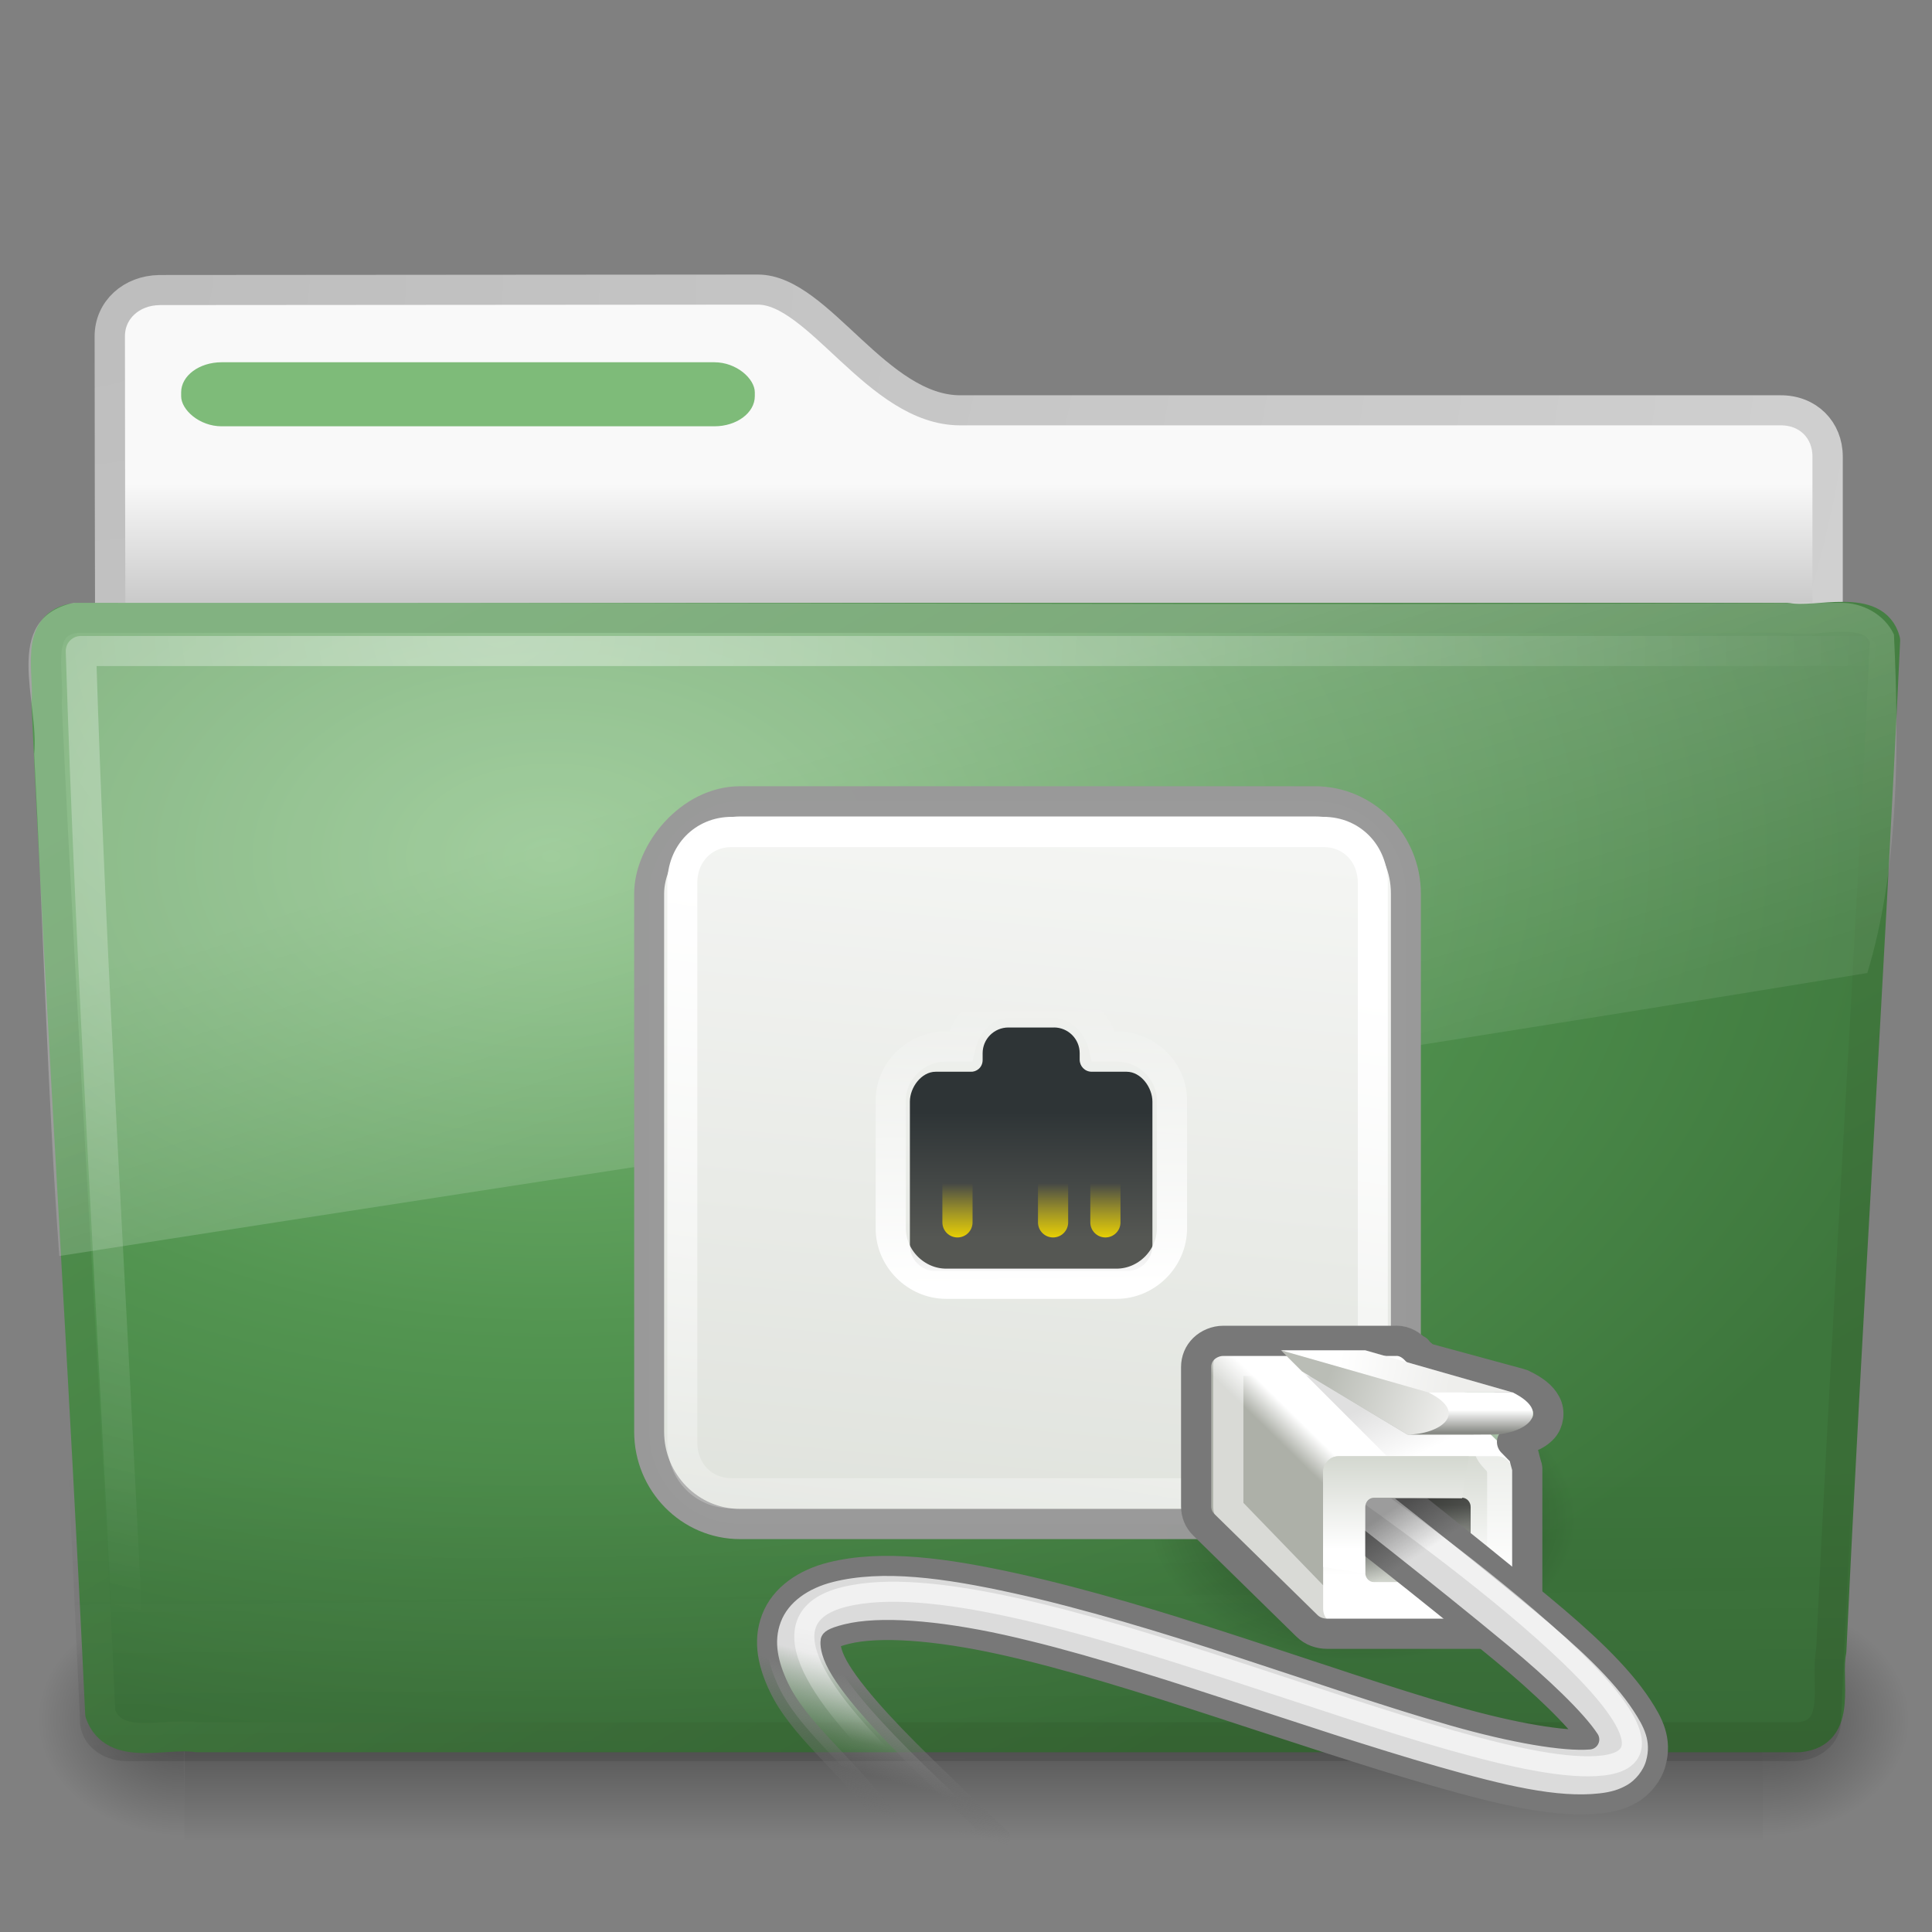 <?xml version="1.0" encoding="UTF-8" standalone="no"?>
<!-- Created with Inkscape (http://www.inkscape.org/) -->
<svg id="svg2696" xmlns="http://www.w3.org/2000/svg" height="64" width="64" version="1.0" xmlns:xlink="http://www.w3.org/1999/xlink">
 <rect width="100%" height="100%" fill="#808080" stroke="none"/>
 <defs id="defs2698">
  <radialGradient id="radialGradient2788" gradientUnits="userSpaceOnUse" cy="5.017" cx="3" gradientTransform="matrix(-1.2749e-8 1.714 -2.159 -1.46e-8 12.809 3.609)" r="21">
   <stop id="stop3486" style="stop-color:#bdbdbd" offset="0"/>
   <stop id="stop3488" style="stop-color:#d0d0d0" offset="1"/>
  </radialGradient>
  <linearGradient id="linearGradient2786" y2="16.19" gradientUnits="userSpaceOnUse" x2="62.989" gradientTransform="translate(-50.941 .752)" y1="13.183" x1="62.989">
   <stop id="stop6406" style="stop-color:#f9f9f9" offset="0"/>
   <stop id="stop6408" style="stop-color:#c9c9c9" offset="1"/>
  </linearGradient>
  <radialGradient id="radialGradient7600-312" gradientUnits="userSpaceOnUse" cy="486.65" cx="605.71" gradientTransform="matrix(-.032 0 0 .037 23.363 25.412)" r="117.14">
   <stop id="stop2681" offset="0"/>
   <stop id="stop2683" style="stop-opacity:0" offset="1"/>
  </radialGradient>
  <radialGradient id="radialGradient7598-526" gradientUnits="userSpaceOnUse" cy="486.65" cx="605.71" gradientTransform="matrix(.032 0 0 .037 25.337 25.412)" r="117.14">
   <stop id="stop2675" offset="0"/>
   <stop id="stop2677" style="stop-opacity:0" offset="1"/>
  </radialGradient>
  <linearGradient id="linearGradient7596-975" y2="609.51" gradientUnits="userSpaceOnUse" x2="302.86" gradientTransform="matrix(.084 0 0 .037 -6.115 25.412)" y1="366.65" x1="302.86">
   <stop id="stop2667" style="stop-opacity:0" offset="0"/>
   <stop id="stop2669" offset=".5"/>
   <stop id="stop2671" style="stop-opacity:0" offset="1"/>
  </linearGradient>
  <linearGradient id="linearGradient2779" y2="15.944" gradientUnits="userSpaceOnUse" x2="65.34" gradientTransform="matrix(1 0 0 .997 -53.767 .682)" y1="45.114" x1="82.453">
   <stop id="stop3624-5" style="stop-color:#3A6E37" offset="0"/>
   <stop id="stop3626-7" style="stop-color:#539551" offset="1"/>
  </linearGradient>
  <radialGradient id="radialGradient2777" gradientUnits="userSpaceOnUse" cy="14.113" cx="63.969" gradientTransform="matrix(1.565 -9.489e-8 6.1774e-8 1.013 -86.215 8.92)" r="23.097">
   <stop id="stop3618-2" style="stop-color:#7EBB79" offset="0"/>
   <stop id="stop3270" style="stop-color:#539551" offset=".5"/>
   <stop id="stop3620-1" style="stop-color:#3D763C" offset="1"/>
  </radialGradient>
  <linearGradient id="linearGradient2774" y2="36.658" gradientUnits="userSpaceOnUse" x2="22.809" gradientTransform="matrix(1.145 0 0 .998 -3.466 1.851)" y1="49.629" x1="22.935">
   <stop id="stop2661" style="stop-color:#0a0a0a;stop-opacity:.498" offset="0"/>
   <stop id="stop2663" style="stop-color:#0a0a0a;stop-opacity:0" offset="1"/>
  </linearGradient>
  <radialGradient id="radialGradient2771" gradientUnits="userSpaceOnUse" cy="8.302" cx="7.265" gradientTransform="matrix(0 1.208 -1.627 0 26.148 8.868)" r="20.98">
   <stop id="stop2693" style="stop-color:#fff;stop-opacity:0.4" offset="0"/>
   <stop id="stop2695" style="stop-color:#fff;stop-opacity:0" offset="1"/>
  </radialGradient>
  <linearGradient id="linearGradient2768" y2="33.955" gradientUnits="userSpaceOnUse" x2="15.215" gradientTransform="translate(0 .902)" y1="22.292" x1="11.566">
   <stop id="stop2687" style="stop-color:#fff;stop-opacity:.275" offset="0"/>
   <stop id="stop2689" style="stop-color:#fff;stop-opacity:.078" offset="1"/>
  </linearGradient>
  <radialGradient id="radialGradient3041" gradientUnits="userSpaceOnUse" cy="34.786" cx="14.363" gradientTransform="matrix(1 0 0 .688 0 10.838)" r="8.795">
   <stop id="stop7824" offset="0"/>
   <stop id="stop7826" style="stop-opacity:0" offset="1"/>
  </radialGradient>
  <linearGradient id="linearGradient3043" y2="-6.568" gradientUnits="userSpaceOnUse" x2="-11.006" gradientTransform="matrix(1.188 0 0 1.2 -17.281 21.9)" y1="25.357" x1="-7.975">
   <stop id="stop6993" style="stop-color:#d3d7cf" offset="0"/>
   <stop id="stop6995" style="stop-color:#fff" offset="1"/>
  </linearGradient>
  <linearGradient id="linearGradient3045" y2="18.938" gradientUnits="userSpaceOnUse" x2="-5.51" gradientTransform="matrix(-1.238 0 0 1.267 16.951 21.363)" y1="3.755" x1="-7.852">
   <stop id="stop7440" style="stop-color:#fff" offset="0"/>
   <stop id="stop7442" style="stop-color:#fff;stop-opacity:0" offset="1"/>
  </linearGradient>
  <linearGradient id="linearGradient3047" y2="54.416" gradientUnits="userSpaceOnUse" x2=".822" gradientTransform="matrix(1.051 0 0 1 .112 0)" y1="55.219" x1="1.626">
   <stop id="stop7265" style="stop-color:#adb0a8" offset="0"/>
   <stop id="stop7267" style="stop-color:#fff" offset="1"/>
  </linearGradient>
  <linearGradient id="linearGradient3049" y2="54.708" xlink:href="#linearGradient7269" gradientUnits="userSpaceOnUse" x2="-4.221" gradientTransform="matrix(.964 0 0 .972 -0.25 1.694)" y1="59.879" x1="-4.221"/>
  <linearGradient id="linearGradient7269">
   <stop id="stop7271" style="stop-color:#fff" offset="0"/>
   <stop id="stop7273" style="stop-color:#d3d7cf" offset="1"/>
  </linearGradient>
  <linearGradient id="linearGradient3051" y2="54" gradientUnits="userSpaceOnUse" x2="-3.359" gradientTransform="matrix(-.525 0 0 .525 -21.861 10)" y1="51.138" x1="-1.989">
   <stop id="stop7259" offset="0"/>
   <stop id="stop7261" style="stop-opacity:0" offset="1"/>
  </linearGradient>
  <linearGradient id="linearGradient3053" y2="50.563" gradientUnits="userSpaceOnUse" x2=".884" gradientTransform="matrix(-.525 0 0 .525 -21.861 10)" y1="52.64" x1="-4.685">
   <stop id="stop7239" style="stop-color:#eeeeec" offset="0"/>
   <stop id="stop7241" style="stop-color:#babdb6" offset="1"/>
  </linearGradient>
  <linearGradient id="linearGradient3055" y2="49.458" gradientUnits="userSpaceOnUse" x2=".265" gradientTransform="matrix(-.525 0 0 .525 -21.861 10)" y1="50.519" x1="-5.082">
   <stop id="stop7247" style="stop-color:#eeeeec" offset="0"/>
   <stop id="stop7249" style="stop-color:#fff" offset="1"/>
  </linearGradient>
  <linearGradient id="linearGradient3057" y2="51.812" gradientUnits="userSpaceOnUse" x2="-5.969" gradientTransform="matrix(-.525 0 0 .525 -21.861 10)" y1="52.875" x1="-5.969">
   <stop id="stop7188" style="stop-color:#888a85" offset="0"/>
   <stop id="stop7190" style="stop-color:#fff" offset="1"/>
  </linearGradient>
  <linearGradient id="linearGradient3059" y2="59.445" gradientUnits="userSpaceOnUse" x2="-3.535" gradientTransform="matrix(-.525 0 0 .54 -21.861 9.401)" y1="55.867" x1="-3.535">
   <stop id="stop7279" style="stop-color:#555753" offset="0"/>
   <stop id="stop7281" style="stop-color:#d3d7cf" offset="1"/>
  </linearGradient>
  <linearGradient id="linearGradient3061" y2="26.205" gradientUnits="userSpaceOnUse" x2="32.812" gradientTransform="matrix(-.604 0 0 .603 42.825 17.573)" y1="21" x1="32.812">
   <stop id="stop7342" style="stop-color:#2e3436" offset="0"/>
   <stop id="stop7344" style="stop-color:#555753" offset="1"/>
  </linearGradient>
  <linearGradient id="linearGradient3063" y2="16" gradientUnits="userSpaceOnUse" x2="29" gradientTransform="matrix(-.525 0 0 .525 39.675 19.379)" y1="29" x1="28.875">
   <stop id="stop7432" style="stop-color:#fff" offset="0"/>
   <stop id="stop7434" style="stop-color:#fff;stop-opacity:0" offset="1"/>
  </linearGradient>
  <linearGradient id="linearGradient3073" y2="24.688" xlink:href="#linearGradient7422" gradientUnits="userSpaceOnUse" x2="30.312" y1="27.313" x1="30.312"/>
  <linearGradient id="linearGradient7422">
   <stop id="stop7424" style="stop-color:#edd400" offset="0"/>
   <stop id="stop7426" style="stop-color:#edd400;stop-opacity:0" offset="1"/>
  </linearGradient>
  <linearGradient id="linearGradient3065" y2="24.688" xlink:href="#linearGradient7422" gradientUnits="userSpaceOnUse" x2="30.312" gradientTransform="translate(-0.418 .698)" y1="27.313" x1="30.312"/>
  <linearGradient id="linearGradient3067" y2="24.688" xlink:href="#linearGradient7422" gradientUnits="userSpaceOnUse" x2="30.312" gradientTransform="translate(0 .698)" y1="27.313" x1="30.312"/>
  <linearGradient id="linearGradient3071" y2="24.688" xlink:href="#linearGradient7422" gradientUnits="userSpaceOnUse" x2="30.312" gradientTransform="translate(.418 .698)" y1="27.313" x1="30.312"/>
  <linearGradient id="linearGradient3075" y2="45.062" gradientUnits="userSpaceOnUse" x2="38.875" gradientTransform="matrix(-.525 0 0 .525 -13.464 22.596)" y1="40.312" x1="37.625">
   <stop id="stop3225" style="stop-color:#dbdbdb" offset="0"/>
   <stop id="stop3227" style="stop-color:#a0a0a0;stop-opacity:0" offset="1"/>
  </linearGradient>
  <linearGradient id="linearGradient3077" y2="46.562" gradientUnits="userSpaceOnUse" x2="40.125" gradientTransform="matrix(-.525 0 0 .525 -13.464 22.596)" y1="40.625" x1="38.75">
   <stop id="stop3231" style="stop-color:#787878" offset="0"/>
   <stop id="stop3233" style="stop-color:#6c6c6c;stop-opacity:0" offset="1"/>
  </linearGradient>
  <linearGradient id="linearGradient3079" y2="42.938" gradientUnits="userSpaceOnUse" x2="42.124" gradientTransform="matrix(-.525 0 0 .525 -13.464 22.596)" y1="38.312" x1="41.188">
   <stop id="stop7662" style="stop-color:#fff" offset="0"/>
   <stop id="stop7664" style="stop-color:#fff;stop-opacity:0" offset="1"/>
  </linearGradient>
  <linearGradient id="linearGradient3081" y2="55" xlink:href="#linearGradient7269" gradientUnits="userSpaceOnUse" x2="-4.11" gradientTransform="matrix(-.59 0 0 .612 -21.796 4.681)" y1="58.808" x1="-4.11"/>
  <linearGradient id="linearGradient3115" y2="34.562" gradientUnits="userSpaceOnUse" x2="-7.781" gradientTransform="matrix(-.525 0 0 .525 -23.96 22.596)" y1="32.438" x1="-6.406">
   <stop id="stop7814" offset="0"/>
   <stop id="stop7816" style="stop-opacity:0" offset="1"/>
  </linearGradient>
 </defs>
 <g id="layer1" transform="matrix(1.341 0 0 1.33 -.373 -2.51)">
  <path id="path3468" style="stroke-linejoin:round;stroke:url(#radialGradient2788);stroke-linecap:round;stroke-width:.749;fill:url(#linearGradient2786)" d="m4.217 9.112c-0.69 0.008-1.227 0.493-1.227 1.15 0 5.514 0.032 9.74 0 14.75 1.435 0 42.435-3.711 42.435-5.303v-6.452c0-0.658-0.48-1.158-1.17-1.15h-20.256c-2.047 0-3.499-3.007-5-3.007l-14.782 0.011z"/>
  <g id="g7591" style="opacity:.4" transform="matrix(.958 0 0 .667 1 15.752)">
   <rect id="rect4173" style="fill:url(#linearGradient7596-975)" height="9" width="40.7" y="39" x="4"/>
   <path id="path5058" style="fill:url(#radialGradient7598-526)" d="m44.7 39v8.999c1.655 0.017 4-2.016 4-4.5s-1.846-4.499-4-4.499z"/>
   <path id="path5018" style="fill:url(#radialGradient7600-312)" d="m4 39v8.999c-1.655 0.017-4-2.017-4-4.501s1.846-4.499 4-4.499z"/>
  </g>
  <path id="path3388" style="stroke-linejoin:round;stroke:url(#linearGradient2779);stroke-linecap:round;stroke-width:.748;fill:url(#radialGradient2777)" d="m2.162 17.277c-1.073 0.123-0.649 1.398-0.734 2.115 0.393 8.447 0.938 16.725 1.328 25.172 0.342 0.963 1.595 0.47 2.388 0.592h39.581c1.089-0.106 0.636-1.404 0.79-2.147 0.393-8.447 0.938-16.725 1.328-25.172-0.251-0.952-1.669-0.423-2.413-0.561h-42.269z"/>
  <path id="path6127" style="opacity:.4;fill:url(#linearGradient2774)" d="m2.058 16.817 43.896 0c0.634 0 1.045 0.445 1.045 0.997l-1.244 26.939c0 0.553-0.511 0.998-1.145 0.998h-41.209c-0.634 0-1.145-0.445-1.145-0.998l-1.243-26.938c0-0.553 0.411-0.998 1.045-0.998z"/>
  <path id="path2435" style="stroke-linejoin:round;stroke:url(#radialGradient2771);stroke-linecap:round;stroke-width:.749;fill:none" d="m46.277 18.102h-44c0.239 7.846 0.771 16.354 1.156 24.531"/>
  <path id="path3455" style="fill:url(#linearGradient2768)" d="m45.75 16.902c-14.55 0.073-29.105-0.021-43.656 0-1.807 0.411-0.834 2.467-0.972 3.772 0.222 4.163 0.323 8.345 0.62 12.497 15-2.362 29.926-4.607 44.664-7.049 0.781-2.587 0.788-5.671 0.658-8.429-0.23-0.505-0.787-0.801-1.314-0.79z"/>
  <rect id="rect3562" style="display:block;fill:#7EBB79" rx="1" ry=".749" height="1.595" width="14.171" y="10.91" x="4.753"/>
 </g>
 <g id="g2977" transform="matrix(1.33 0 0 1.33 73.604 -2.772)">
  <path id="path7013" style="fill:#fff;fill-rule:evenodd" d="m-16.088 28.893h-1.574-1.05 1.574 1.05z"/>
  <path id="path7820" style="opacity:.459;fill:url(#radialGradient3041);fill-rule:evenodd" d="m23.158 34.786a8.795 6.055 0 1 1 -17.589 0 8.795 6.055 0 1 1 17.589 0z" transform="matrix(-.607 0 0 .586 -12.683 19.545)"/>
  <g id="g2540" transform="matrix(.992 0 0 1 -54.549 -.457)">
   <rect id="rect5925" style="stroke-linejoin:round;stroke-opacity:.992;fill-rule:evenodd;stroke-dashoffset:0.7;stroke:#999;stroke-linecap:round;stroke-width:.752;fill:url(#linearGradient3043)" transform="scale(-1,1)" rx="2.285" ry="2.3" height="18" width="19" y="22.5" x="-34.5"/>
   <path id="path6964" style="stroke-linejoin:round;stroke-opacity:.992;stroke-dashoffset:0.7;stroke:url(#linearGradient3045);stroke-linecap:round;stroke-width:.753;fill:none" d="m32.431 23.263c0.71 0 1.238 0.541 1.238 1.267v13.938c0 0.726-0.529 1.267-1.238 1.267h-14.86c-0.71 0-1.238-0.541-1.238-1.267v-13.938c0-0.726 0.529-1.267 1.238-1.267h14.86z"/>
  </g>
  <g id="g7162" transform="matrix(-.612 0 0 .63 -21.949 3.598)">
   <path id="rect6100" style="fill:url(#linearGradient3047);fill-rule:evenodd" d="m-2.352 51c-0.215 0-0.401 0.101-0.526 0.25l-4.221 4c-0.037 0.132-0.104 0.271-0.148 0.406v5.521c0 0.364 0.312 0.656 0.69 0.656h7.03c0.189 0 0.369-0.069 0.493-0.188l4.205-4c0.123-0.119 0.197-0.287 0.197-0.469v-5.521c0-0.182-0.074-0.35-0.197-0.469-0.125-0.118-0.304-0.187-0.493-0.187h-7.03z"/>
   <path id="path6105" style="fill:url(#linearGradient3049);fill-rule:evenodd" d="m-6.374 55.167h6.462c0.347 0 0.626 0.285 0.626 0.638v5.391c0 0.353-0.279 0.638-0.626 0.638h-6.462c-0.347-0.001-0.626-0.285-0.626-0.639v-5.391c0-0.353 0.279-0.638 0.626-0.638z"/>
  </g>
  <path id="path7253" style="opacity:.123;fill:url(#linearGradient3051);fill-rule:evenodd" d="m-21.336 35.716 2.624 2.624h-2.099l-2.624-2.624h2.099"/>
  <path id="path6126" style="fill:#babdb6;fill-rule:evenodd" d="m-23.436 35.716 4.986 2.099h-1.837l-2.624-1.574-0.525-0.525"/>
  <path id="path7235" style="opacity:.534;stroke-linejoin:round;stroke-dashoffset:0.7;stroke:#fff;stroke-linecap:round;stroke-width:.752;fill:none" d="m-20.516 35.978c0.013 0 0.029 0.003 0.082 0.066 0.016 0.012 0.032 0.023 0.049 0.033 0.01 0.011 0.021 0.022 0.033 0.033 0.01 0.011 0.021 0.022 0.033 0.033h0.016c0.01 0.011 0.021 0.022 0.033 0.033l0.098 0.098c0.056 0.053 0.123 0.092 0.197 0.115l2.23 0.64c0.21 0.109 0.28 0.183 0.312 0.246 0 0.001-0.018 0.071 0 0.049-0.043 0.052-0.189 0.132-0.443 0.18-0.178 0.036-0.324 0.165-0.381 0.338-0.058 0.173-0.018 0.363 0.103 0.499l0.18 0.197c0.01 0.046 0.028 0.089 0.049 0.164 0.004 0.014-0.004 0.018 0 0.033v3.411c0 0.028-0 0.061-0.033 0.098-0.017 0.019-0.054 0.033-0.082 0.033h-4.116c-0.049 0-0.088-0.005-0.115-0.033 0-0.005 0-0.011 0-0.016l-2.444-2.526c-0.027-0.028-0.033-0.042-0.033-0.098v-3.477c0-0.057 0.005-0.086 0.033-0.115 0.019-0.02 0.081-0.033 0.098-0.033h4.1z"/>
  <path id="path7229" style="stroke-linejoin:round;stroke-dashoffset:0.7;stroke:#787878;stroke-linecap:round;stroke-width:.752;fill:none" d="m-20.562 35.479c0.214 0 0.382 0.114 0.5 0.245l0.017-0.016 0.017 0.033 0.19 0.164 2.346 0.638c0.018 0.004 0.035 0.009 0.052 0.016 0.303 0.144 0.498 0.29 0.604 0.491 0.106 0.201 0.064 0.454-0.069 0.605-0.181 0.206-0.473 0.289-0.776 0.344l0.224 0.229c0.031 0.027 0.055 0.061 0.069 0.098 0.017 0.064 0.039 0.165 0.069 0.262 0.009 0.021 0.015 0.043 0.017 0.065v3.485c0 0.156-0.062 0.304-0.173 0.425-0.11 0.121-0.282 0.213-0.483 0.213h-4.33c-0.179 0-0.363-0.061-0.5-0.196l-2.571-2.519c-0.125-0.123-0.19-0.282-0.19-0.458v-3.468c0-0.176 0.065-0.335 0.19-0.458 0.123-0.12 0.304-0.196 0.483-0.196h4.313z"/>
  <path id="path7184" style="fill:url(#linearGradient3053);fill-rule:evenodd" d="m-23.436 35.716 5.773 1.312-1.05 0.787h-1.574l-2.624-1.574-0.525-0.525"/>
  <path id="path7171" style="fill:url(#linearGradient3055);fill-rule:evenodd" d="m-21.336 35.716 3.674 1.05h-2.099l-3.674-1.05h2.099"/>
  <path id="rect7173" style="fill:url(#linearGradient3057);fill-rule:evenodd" d="m-17.663 36.765h-1.949-0.151c1.05 0.525 0.262 1.05-0.525 1.05h2.099c0.787 0 1.574-0.525 0.525-1.05z"/>
  <path id="path7275" style="fill:url(#linearGradient3059);fill-rule:evenodd" d="m-18.925 39.389h-2.198c-0.118 0-0.213 0.102-0.213 0.23v1.64c0 0.127 0.095 0.23 0.213 0.23h2.198c0.118 0 0.213-0.102 0.213-0.23v-1.64c0-0.127-0.095-0.23-0.213-0.23z"/>
  <g id="g2531" transform="translate(-54.665 -.457)">
   <path id="rect7327" style="fill:url(#linearGradient3061);fill-rule:evenodd" d="m25.573 28.132c0.355 0 0.642 0.287 0.642 0.641v0.16c0 0.163 0.127 0.302 0.302 0.302h0.868c0.355 0 0.642 0.391 0.642 0.745v3.58c0 0.355-0.287 0.641-0.642 0.641h-4.757c-0.355 0-0.642-0.287-0.642-0.641v-3.58c0-0.355 0.287-0.745 0.642-0.745h0.868c0.145 0.01 0.302-0.103 0.302-0.292v-0.169c0-0.355 0.287-0.641 0.642-0.641h1.133z"/>
   <path id="path2709" style="stroke-dashoffset:0.7;stroke:url(#linearGradient3063);stroke-linecap:round;stroke-width:.732;fill:none" d="m23.688 27.781c-0.627 0-1.085 0.484-1.219 1.062h-0.344c-0.724 0-1.344 0.581-1.344 1.312v3.094c0 0.732 0.612 1.344 1.344 1.344h4.125c0.732 0 1.344-0.612 1.344-1.344v-3.094c0-0.732-0.62-1.312-1.344-1.312h-0.312c-0.139-0.582-0.623-1.062-1.25-1.062h-1z" transform="matrix(1.028 0 0 1.028 .147 -1.046)"/>
   <g id="g7393" style="stroke:url(#linearGradient3073);stroke-width:1.854" transform="matrix(-.539 0 0 .539 40.914 18.327)">
    <path id="path7352" style="stroke:url(#linearGradient3065);stroke-linecap:round;stroke-width:1.394;fill:none" d="m26.082 27.198v-2"/>
    <path id="path7362" style="stroke:url(#linearGradient3067);stroke-linecap:round;stroke-width:1.394;fill:none" d="m28.5 27.198v-2"/>
    <path id="path7364" style="stroke:url(#linearGradient3067);stroke-linecap:round;stroke-width:1.394;fill:none" d="m30.5 27.198v-2"/>
    <path id="path7366" style="stroke:url(#linearGradient3071);stroke-linecap:round;stroke-width:1.394;fill:none" d="m32.918 27.198v-2"/>
   </g>
  </g>
  <path id="path7506" style="stroke-linejoin:round;fill-rule:evenodd;stroke:url(#linearGradient3077);stroke-width:.5;fill:url(#linearGradient3075)" d="m-21.172 38.635s2.199 1.715 4.248 3.411c1.024 0.848 1.941 1.69 2.476 2.509 0.268 0.409 0.518 0.852 0.344 1.46-0.087 0.304-0.321 0.588-0.574 0.738s-0.503 0.213-0.787 0.246c-1.115 0.129-2.483-0.207-4.116-0.672s-3.5-1.093-5.379-1.706c-1.879-0.613-3.777-1.21-5.428-1.574-1.652-0.364-3.062-0.464-3.87-0.262-0.383 0.096-0.391 0.158-0.394 0.164-0.002 0.006-0.034 0.176 0.115 0.492 0.297 0.632 1.198 1.615 2.198 2.591 1.492 1.456 1.907 1.825 1.907 1.825l-2.285 0.186s-0.276-0.296-0.704-0.863c-0.892-1.181-2.036-2.042-2.526-3.083-0.245-0.52-0.408-1.109-0.18-1.706 0.227-0.597 0.809-0.981 1.476-1.148 1.291-0.323 2.857-0.107 4.608 0.279 1.751 0.386 3.683 0.974 5.576 1.591 1.893 0.617 3.741 1.257 5.314 1.706 1.528 0.436 2.78 0.64 3.395 0.59-0.325-0.497-1.205-1.34-2.181-2.148-1.953-1.617-4.182-3.346-4.182-3.346l0.951-1.279z"/>
  <path id="path7502" style="opacity:.6;stroke:url(#linearGradient3079);stroke-width:.5;fill:none" d="m-21.689 39.006s9.676 6.659 6.265 7.052-14.695-5.248-18.893-4.198c-4.198 1.05 6.298 8.397 6.298 8.397"/>
  <path id="path7512" style="fill:url(#linearGradient3081);fill-rule:evenodd" d="m-18.759 38.356-0.167 1.05h-2.198c-0.118 0-0.213 0.102-0.213 0.23v1.64l-1.05-0.164v-2.345c0-0.223 0.165-0.41 0.377-0.41h3.25z"/>
  <path id="path7810" style="opacity:.354;fill:url(#linearGradient3115);fill-rule:evenodd" d="m-18.925 39.389h-2.198c-0.118 0-0.213 0.102-0.213 0.23v1.64c0 0.127 0.095 0.23 0.213 0.23h2.198c0.118 0 0.213-0.102 0.213-0.23v-1.64c0-0.127-0.095-0.23-0.213-0.23z"/>
 </g>
</svg>
